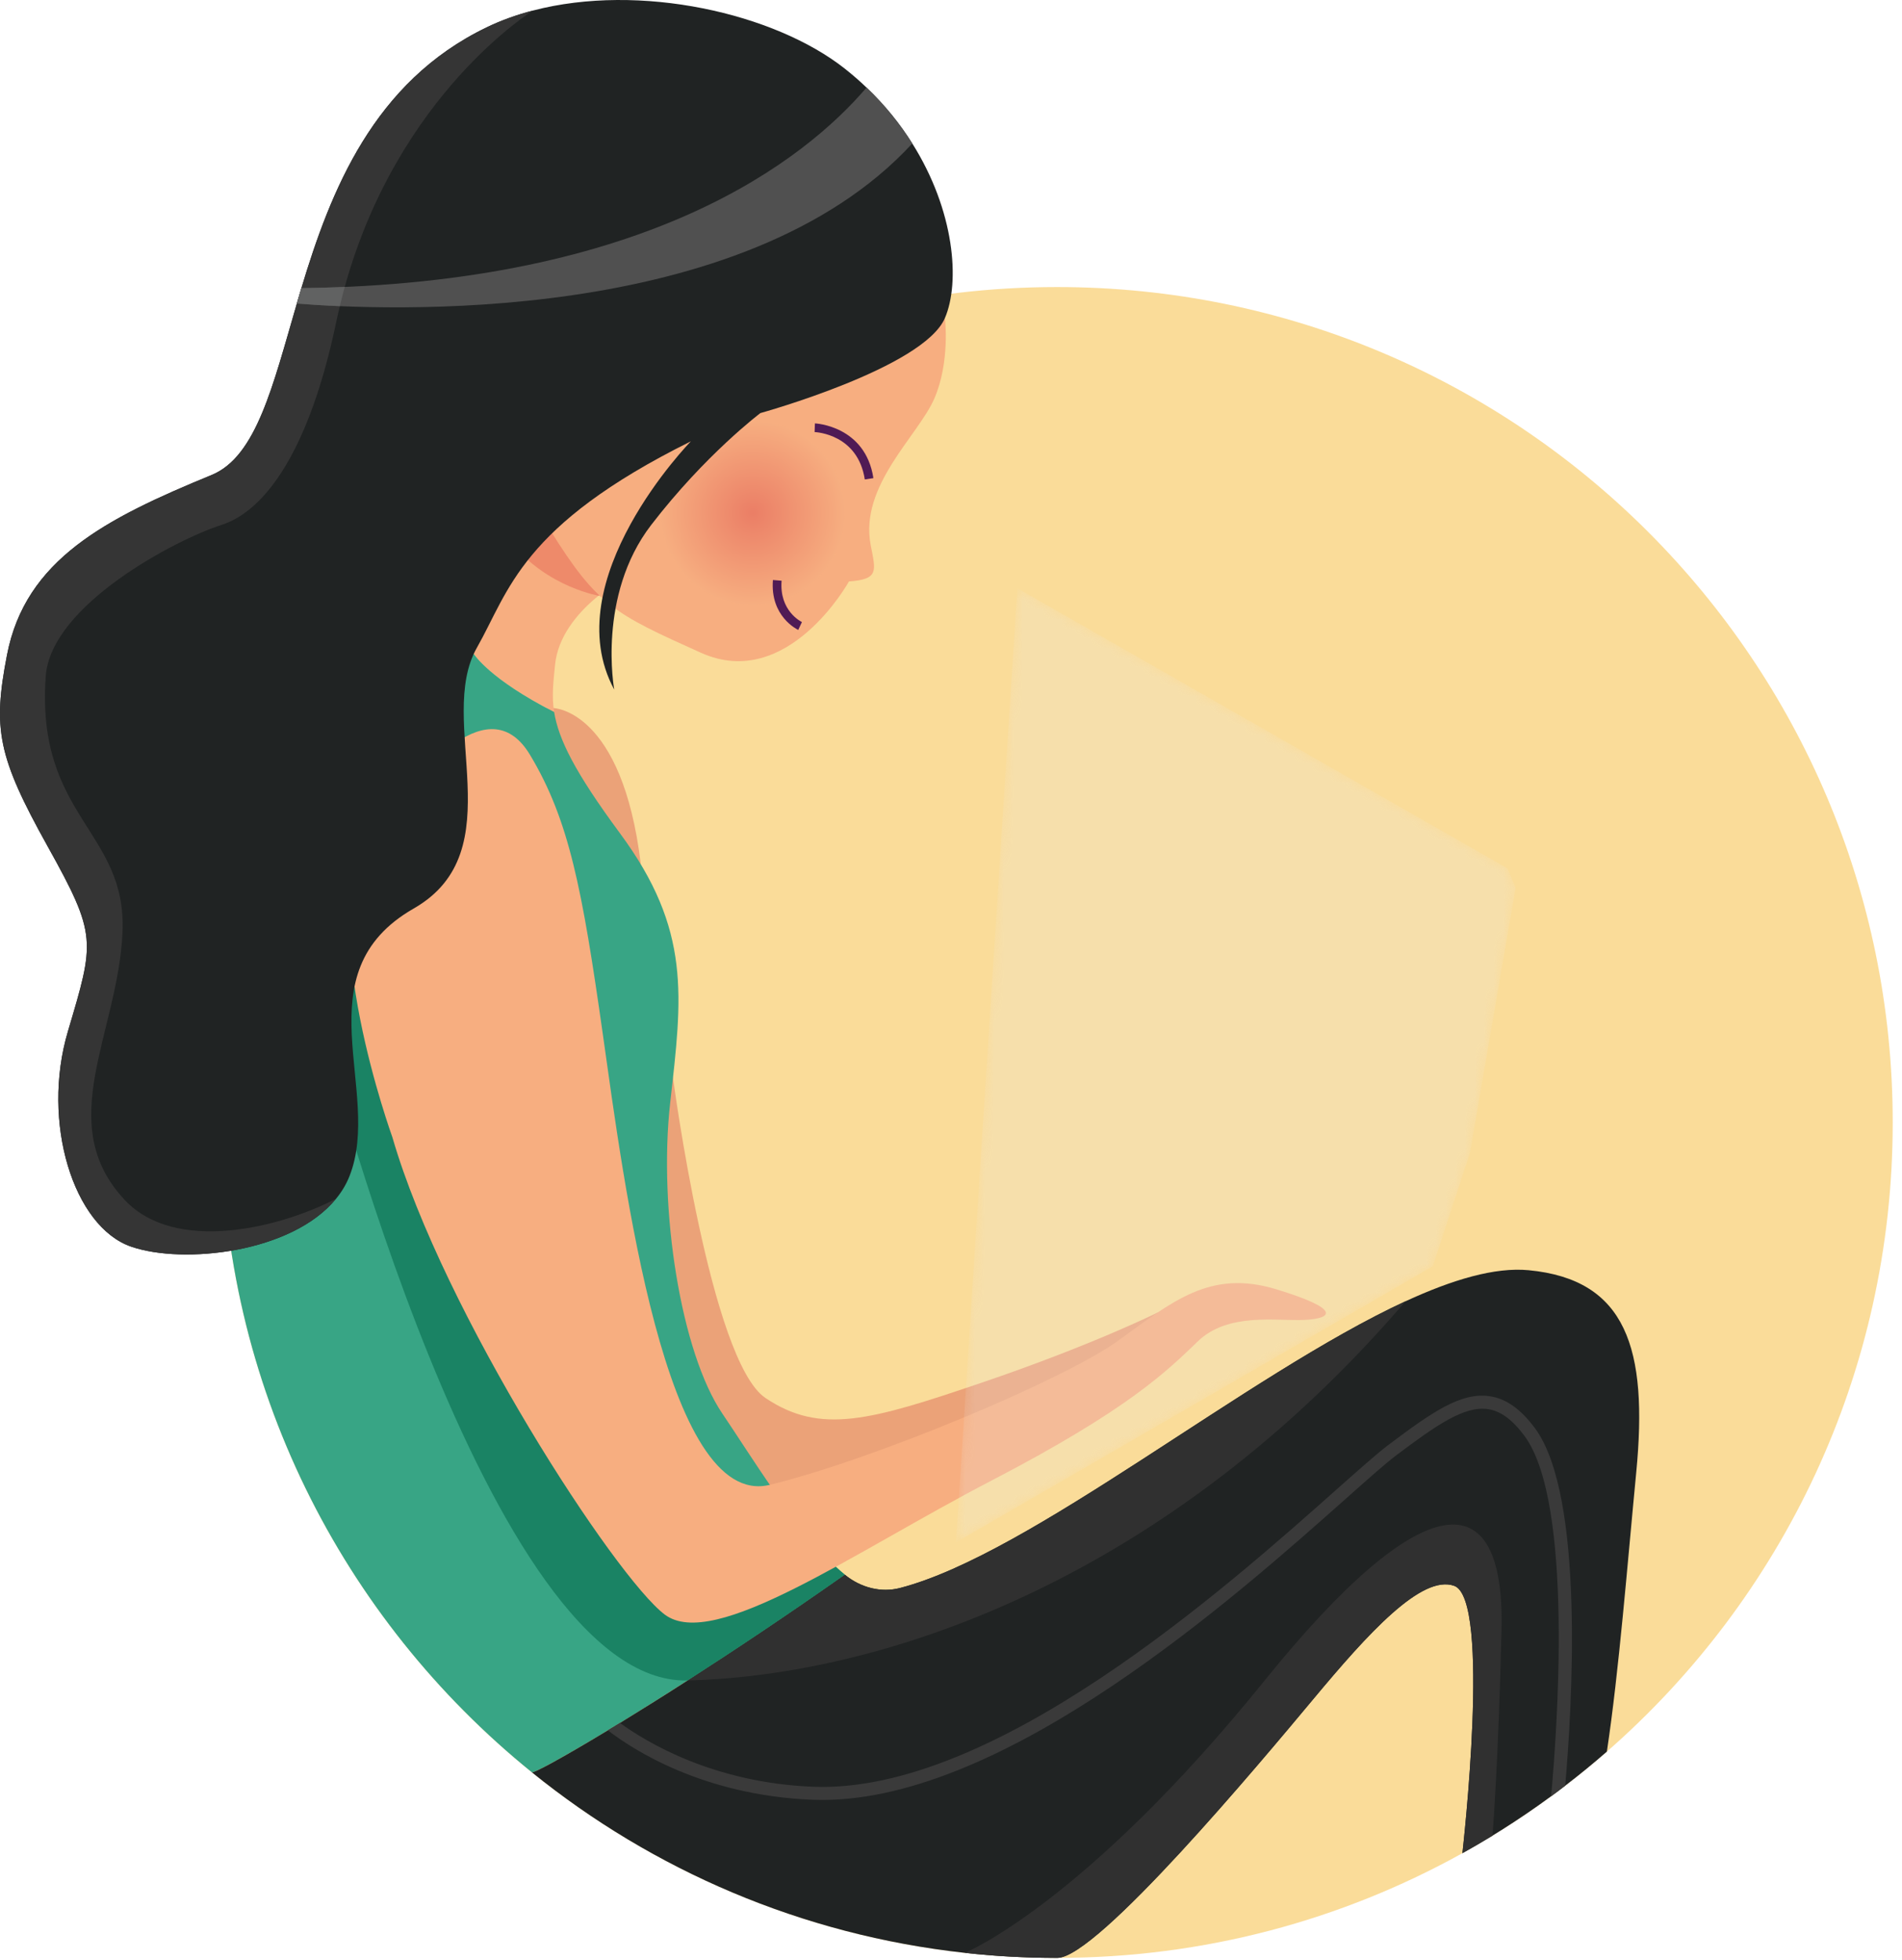 <svg width="198" height="204" viewBox="0 0 198 204" fill="none" xmlns="http://www.w3.org/2000/svg">
<path d="M197.034 116.839C197.034 142.957 185.519 166.387 167.278 182.327C163.576 185.562 159.59 188.493 155.373 191.071C155.373 191.076 155.373 191.076 155.373 191.076C154.346 191.705 153.301 192.31 152.242 192.9C139.753 199.839 125.377 203.797 110.075 203.8H109.889C109.567 203.8 109.242 203.795 108.92 203.792C108.725 203.792 108.527 203.786 108.327 203.783C108.096 203.778 107.87 203.774 107.638 203.769C107.421 203.764 107.209 203.755 106.997 203.747C106.684 203.738 106.372 203.724 106.065 203.71C105.418 203.682 104.771 203.647 104.128 203.602C103.888 203.588 103.653 203.571 103.413 203.552C102.769 203.501 102.133 203.448 101.495 203.385C101.142 203.354 100.794 203.317 100.444 203.277C83.468 201.414 67.965 194.669 55.367 184.483C35.651 168.543 23.049 144.162 23.049 116.841C23.049 96.553 29.999 77.886 41.65 63.095C57.578 42.867 82.288 29.88 110.04 29.88C158.09 29.878 197.034 68.811 197.034 116.839Z" fill="#F7BA34" fill-opacity="0.5"/>
<path d="M53.934 74.205L57.629 73.707C57.629 73.707 64.779 73.851 66.71 89.972C68.64 106.093 70.062 112.194 70.062 112.194C70.062 112.194 73.956 141.675 79.687 145.52C85.418 149.365 90.623 147.857 102.161 143.937C113.698 140.017 120.473 136.641 120.473 136.641L125.238 136.398L113.398 144.766L76.597 160.148L53.217 136.024L50.652 83.855L53.934 74.205Z" fill="#EBA278"/>
<path d="M65.753 59.733C65.753 59.733 58.343 63.352 57.778 69.233C57.609 70.992 57.416 72.454 57.688 74.117C50.995 70.712 49.367 68.129 49.367 68.129L36.254 59.575L42.281 47.746L58.119 42.317L65.753 59.733Z" fill="#F7AE80"/>
<path d="M87.947 163.912C81.96 168.118 76.376 171.842 71.58 174.922H71.575C62.018 181.065 55.598 184.665 55.367 184.479C35.651 168.539 23.049 144.158 23.049 116.837C23.049 96.55 29.999 77.882 41.65 63.091L49.366 68.125C49.366 68.125 50.995 70.709 57.686 74.114C58.144 76.945 59.822 80.351 64.527 86.72C71.994 96.821 71.012 103.718 69.766 114.8C68.522 125.882 70.899 140.808 75.197 147.141C78.112 151.438 82.749 159.083 87.008 163.086C87.323 163.383 87.639 163.66 87.947 163.912Z" fill="#38A585"/>
<path d="M170.335 153.251C169.409 162.853 168.544 173.904 167.277 182.327C165.873 183.553 164.427 184.738 162.942 185.873C162.458 186.249 161.969 186.616 161.47 186.977C159.796 188.208 158.073 189.38 156.308 190.492C154.977 191.328 153.619 192.13 152.24 192.898C152.277 192.486 155.254 166.459 151.385 165.071C147.996 163.855 142.394 170.046 136.738 176.833C131.095 183.595 114.231 203.786 110.073 203.8H109.887C106.698 203.795 103.547 203.62 100.443 203.275H100.438C83.464 201.412 67.962 194.667 55.365 184.481C55.52 184.608 58.466 183.024 63.276 180.111C63.682 179.866 64.103 179.609 64.538 179.343C66.611 178.075 68.978 176.593 71.574 174.924H71.579C76.375 171.844 81.959 168.12 87.946 163.914C89.62 165.283 91.733 165.805 93.693 165.297C107.348 161.751 129.739 143.106 146.323 135.448C151.228 133.186 155.626 131.884 159.137 132.218C169.299 133.191 171.579 140.36 170.335 153.251Z" fill="#202323"/>
<path d="M162.941 185.873C162.458 186.249 161.969 186.615 161.47 186.977C162.049 180.721 163.899 156.503 158.702 149.47C157.453 147.779 156.205 146.864 154.887 146.675C152.424 146.322 149.489 148.366 145.29 151.533C144.231 152.335 142.44 153.922 140.177 155.938C128.634 166.197 104.837 187.358 85.598 187.358C85.25 187.358 84.906 187.352 84.561 187.34C73.194 186.879 65.879 182.12 63.275 180.112C63.682 179.867 64.103 179.61 64.538 179.344C67.343 181.385 74.307 185.569 84.615 185.984C103.49 186.758 127.657 165.253 139.271 154.923C141.561 152.893 143.372 151.281 144.474 150.45C149.08 146.977 152.094 144.896 155.08 145.335C156.777 145.58 158.316 146.67 159.794 148.669C165.037 155.761 163.625 178.021 162.941 185.873Z" fill="#3A3A3A"/>
<path d="M146.324 135.447C121.818 164.035 92.465 174.397 71.582 174.922C76.378 171.842 81.962 168.118 87.949 163.912C89.623 165.281 91.736 165.803 93.696 165.295C107.352 161.751 129.74 143.104 146.324 135.447Z" fill="#303030"/>
<path d="M87.947 163.912C81.96 168.119 76.376 171.842 71.58 174.922H71.575C50.642 175.439 33.439 107.001 33.439 107.001L30.516 89.587L33.456 84.612L42.279 92.076L71.768 162.264L87.008 163.092C87.323 163.384 87.639 163.66 87.947 163.912Z" fill="#1A8364"/>
<path opacity="0.49" d="M57.852 55.717C57.089 54.497 56.477 53.233 55.987 51.971C53.552 52.498 51.017 53.713 53.251 56.499C57.021 61.2 62.513 62.048 62.513 62.048C61.04 60.548 59.663 58.611 57.852 55.717Z" fill="#E46454"/>
<path d="M96.127 32.31L98.369 33.1C98.369 33.1 98.934 37.681 97.247 41.526C95.56 45.371 89.452 50.565 90.639 56.736C91.156 59.422 91.543 60.298 88.377 60.524C88.377 60.524 82.023 72.021 72.974 67.95C63.924 63.879 62.189 63.049 57.287 55.21C52.385 47.37 53.705 37.796 53.705 37.796L96.127 32.31Z" fill="#F7AE80"/>
<path opacity="0.65" d="M78.371 62.972C83.66 62.972 87.947 58.686 87.947 53.399C87.947 48.112 83.66 43.826 78.371 43.826C73.082 43.826 68.795 48.112 68.795 53.399C68.795 58.686 73.082 62.972 78.371 62.972Z" fill="url(#paint0_radial_9_1197)"/>
<path d="M40.85 118.384C40.85 118.384 32.705 95.919 38.436 87.476C44.167 79.033 51.106 71.795 55.178 78.579C59.251 85.364 60.609 92.525 62.758 107.68C64.907 122.832 69.241 157.221 80.14 154.558C91.04 151.895 110.723 143.64 116.379 139.569C122.036 135.498 125.938 132.104 132.838 134.197C139.738 136.29 138.693 137.25 135.808 137.392C132.923 137.533 127.861 136.572 124.693 139.626C121.525 142.678 117.51 146.694 103.143 154.156C88.776 161.619 74.334 171.909 69.206 168.066C64.076 164.219 46.127 136.628 40.85 118.384Z" fill="#F7AE80"/>
<path d="M156.31 169.535C156.019 182.734 155.395 190.808 155.372 191.07C155.372 191.076 155.372 191.076 155.372 191.076C154.345 191.705 153.299 192.31 152.24 192.899C152.277 192.487 155.254 166.46 151.385 165.073C147.996 163.856 142.395 170.048 136.738 176.834C131.095 183.596 114.231 203.788 110.073 203.802H109.887C109.566 203.802 109.241 203.796 108.919 203.793C108.724 203.793 108.526 203.788 108.326 203.784C108.095 203.779 107.869 203.775 107.637 203.77C107.42 203.765 107.208 203.756 106.996 203.748C106.683 203.739 106.371 203.725 106.064 203.711C105.417 203.683 104.77 203.649 104.126 203.603C103.886 203.589 103.652 203.572 103.412 203.553C102.768 203.503 102.132 203.449 101.494 203.386C101.141 203.355 100.793 203.318 100.443 203.278C100.443 203.278 112.864 198.199 131.646 174.93C148.051 154.608 156.649 154.007 156.31 169.535Z" fill="#303030"/>
<path d="M90.026 49.907C89.303 45.204 84.983 44.982 84.801 44.975L84.834 44.071C84.886 44.073 90.082 44.316 90.922 49.769L90.026 49.907Z" fill="#501B55"/>
<path d="M83.097 65.57C82.977 65.514 80.158 64.15 80.462 60.374L81.365 60.447C81.113 63.58 83.385 64.704 83.483 64.751L83.097 65.57Z" fill="#501B55"/>
<path d="M98.367 33.104C96.141 38.305 79.159 42.997 79.159 42.997C79.159 42.997 73.443 47.294 67.788 54.645C62.132 61.996 63.942 71.779 63.942 71.779C57.779 60.413 71.92 45.938 71.92 45.938C54.16 54.758 53.014 61.497 49.644 67.423C45.337 75 53.545 88.569 43.075 94.563C31.309 101.299 39.853 113.578 36.392 122.4C36.053 123.269 35.573 124.065 34.98 124.783C30.402 130.405 19.107 131.641 13.663 129.768C7.644 127.702 4.274 116.804 7.065 107.378C9.853 97.956 10.155 97.426 4.953 88.081C-0.254 78.731 -0.76 75.88 0.729 68.177C2.652 58.217 11.023 53.965 22.032 49.442C26.692 47.528 28.404 40.142 30.901 31.599C31.054 31.065 31.214 30.532 31.375 29.993C34.422 19.869 38.865 8.537 50.653 2.851C52.178 2.114 53.807 1.53 55.499 1.092C66.613 -1.808 80.618 1.36 87.948 7.148C88.749 7.781 89.504 8.438 90.21 9.116C92.138 10.951 93.712 12.924 94.969 14.932C99.381 21.936 99.97 29.367 98.367 33.104Z" fill="#202323"/>
<path d="M55.499 1.092C55.499 1.092 41.459 9.722 35.888 29.869C35.707 30.524 35.535 31.19 35.377 31.868C35.241 32.419 35.114 32.977 34.996 33.542C32.271 46.569 27.765 53.138 23.049 54.643C18.335 56.15 5.29 62.971 4.76 70.397C3.723 85.03 13.207 86.455 12.755 97.012C12.303 107.565 5.516 116.928 12.981 124.903C18.24 130.521 29.148 127.816 34.977 124.781C30.398 130.403 19.104 131.639 13.659 129.767C7.641 127.7 4.271 116.802 7.062 107.376C9.849 97.954 10.152 97.424 4.949 88.079C-0.254 78.731 -0.76 75.88 0.729 68.177C2.652 58.217 11.023 53.965 22.032 49.442C26.693 47.528 28.404 40.142 30.901 31.599C31.054 31.065 31.214 30.531 31.375 29.992C34.422 19.869 38.865 8.537 50.653 2.851C52.178 2.114 53.806 1.532 55.499 1.092Z" fill="#353535"/>
<path d="M94.969 14.934C77.323 34.112 39.675 32.308 30.9 31.597C31.053 31.063 31.213 30.529 31.375 29.991C67.571 29.552 83.837 16.569 90.208 9.115C92.136 10.953 93.712 12.924 94.969 14.934Z" fill="#505050"/>
<path d="M35.888 29.869C35.707 30.524 35.535 31.19 35.376 31.868C33.507 31.786 31.982 31.682 30.9 31.597C31.053 31.063 31.213 30.529 31.375 29.991C32.914 29.973 34.422 29.933 35.888 29.869Z" fill="#616262"/>
<mask id="mask0_9_1197" style="mask-type:alpha" maskUnits="userSpaceOnUse" x="99" y="61" width="59" height="100">
<path d="M157.78 92.412L156.925 90.383L105.909 61.232L99.522 160.544L149.161 131.808L153.028 120.004L157.78 92.412Z" fill="url(#paint1_linear_9_1197)"/>
</mask>
<g mask="url(#mask0_9_1197)">
<path opacity="0.23" d="M157.778 92.413L156.923 90.384L105.907 61.233L99.519 160.545L149.159 131.809L153.026 120.005L157.778 92.413Z" fill="url(#paint2_linear_9_1197)"/>
</g>
<defs>
<radialGradient id="paint0_radial_9_1197" cx="0" cy="0" r="1" gradientUnits="userSpaceOnUse" gradientTransform="translate(78.37 53.4) scale(9.576 9.573)">
<stop stop-color="#E56457"/>
<stop offset="1" stop-color="#F7AE80"/>
</radialGradient>
<linearGradient id="paint1_linear_9_1197" x1="99.521" y1="110.888" x2="157.78" y2="110.888" gradientUnits="userSpaceOnUse">
<stop/>
<stop offset="1" stop-color="white"/>
</linearGradient>
<linearGradient id="paint2_linear_9_1197" x1="99.519" y1="110.889" x2="157.778" y2="110.889" gradientUnits="userSpaceOnUse">
<stop stop-color="#E8E8E8"/>
<stop offset="1" stop-color="#E8E8E8"/>
</linearGradient>
</defs>
</svg>
